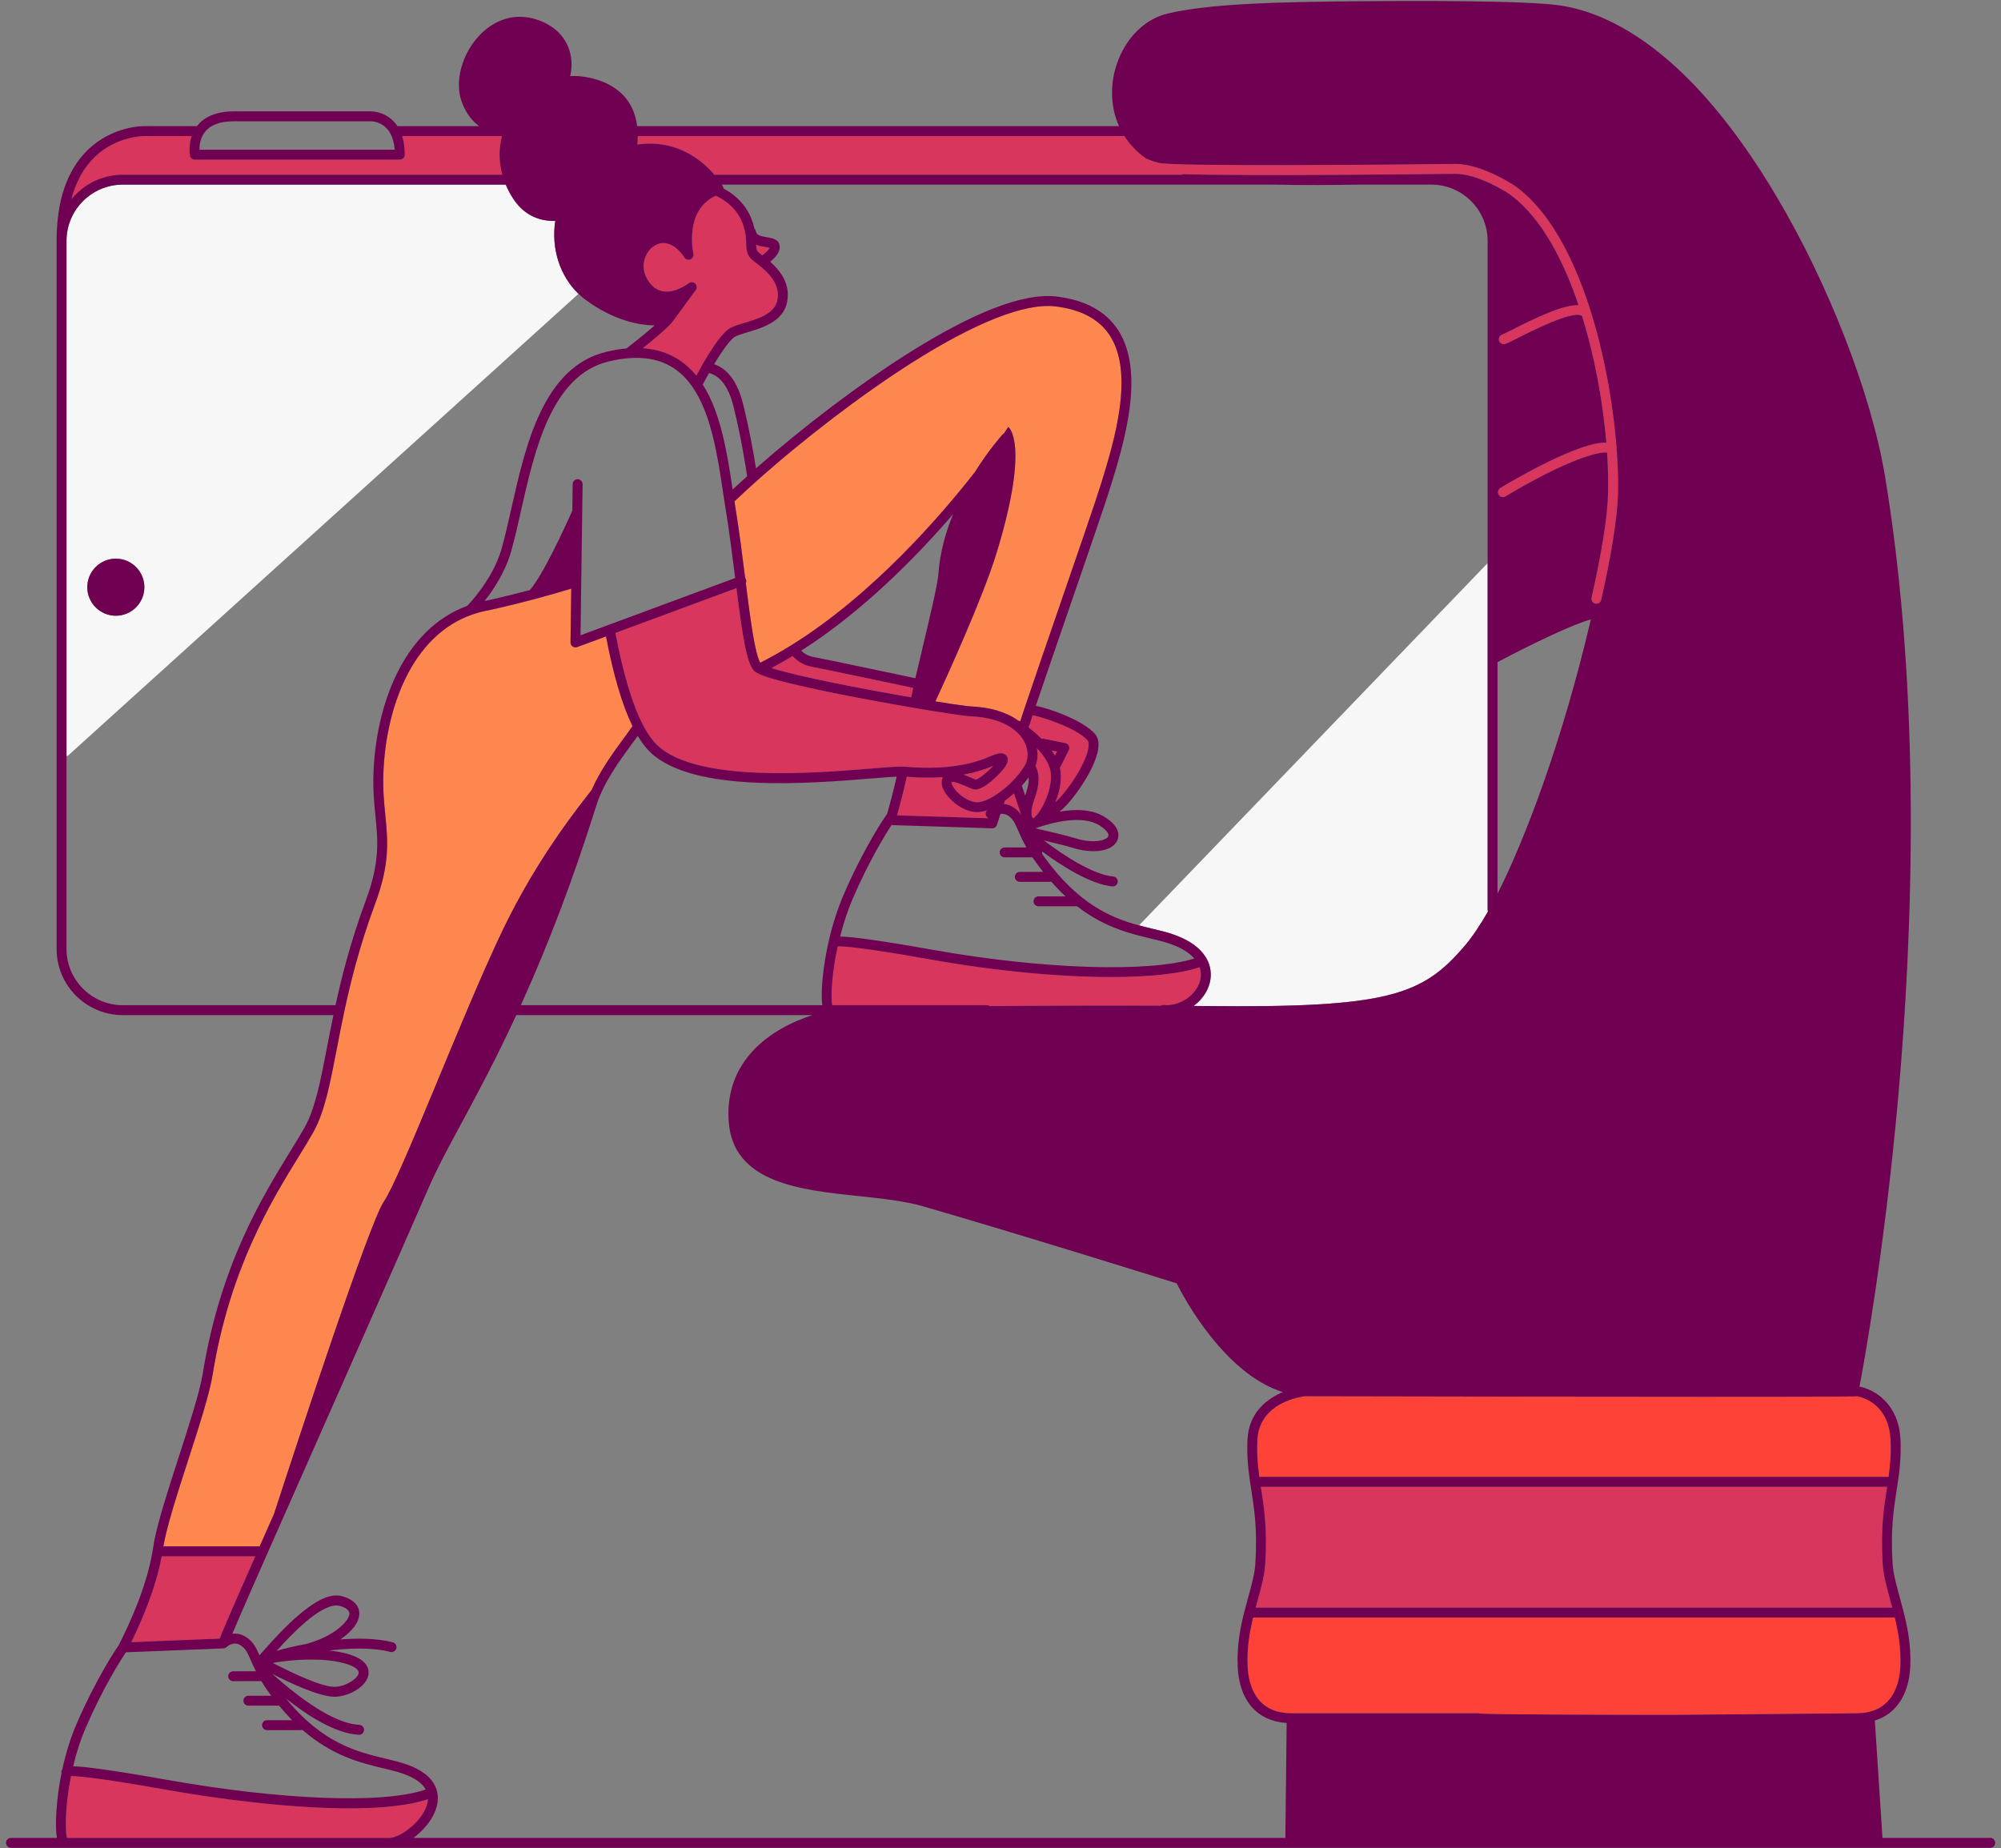 <svg width="328" height="303" viewBox="0 0 328 303" fill="none" xmlns="http://www.w3.org/2000/svg">
<rect x="0" y="0" width="328" height="303" fill="#808080" stroke="none"/>
<path d="M110.168 52.843C110.159 52.856 110.147 52.866 110.137 52.879C110.129 52.888 110.124 52.898 110.116 52.907C109.074 54.06 106.866 55.885 105.367 57.084C108.958 57.327 111.905 58.827 114.14 61.567C114.353 61.168 114.671 60.585 115.062 59.9C118.069 54.663 119.306 53.987 119.713 53.765C120.311 53.439 121.116 53.197 122.047 52.918C124.254 52.256 127.002 51.431 127.425 49.208C127.917 46.618 126.098 44.794 124.253 43.352C124.104 43.236 123.961 43.127 123.825 43.024C123.705 42.932 123.591 42.846 123.486 42.764C122.357 41.888 122.335 40.92 122.311 39.896C122.3 39.42 122.287 38.881 122.172 38.232C122.073 37.652 121.9 37.062 121.645 36.422C120.391 33.288 117.378 32.129 117.348 32.118C117.33 32.111 117.314 32.1 117.297 32.092C115.198 33.086 113.943 34.882 113.551 37.451C113.219 39.63 113.652 41.57 113.657 41.589C113.744 41.971 113.546 42.361 113.186 42.516C112.826 42.671 112.408 42.547 112.19 42.221C110.703 39.991 108.853 39.275 107.239 40.305C105.688 41.295 104.829 43.696 106.143 45.849C106.812 46.941 107.618 47.562 108.608 47.747C110.594 48.118 112.693 46.582 112.888 46.435C112.902 46.424 112.917 46.413 112.933 46.403C113.237 46.192 113.656 46.209 113.941 46.468C114.259 46.758 114.297 47.24 114.032 47.572L110.168 52.843Z" fill="#D8365C"/>
<path d="M180.498 79.264C182.564 72.551 186.022 61.317 181.918 54.996C180.193 52.338 177.196 50.734 173.011 50.227C168.053 49.627 159.852 52.858 149.292 59.573C141.276 64.671 131.793 71.911 123.925 78.938C122.627 80.099 121.442 81.191 120.39 82.197C120.443 82.538 120.496 82.877 120.549 83.207C121.187 87.134 121.715 91.311 122.145 94.749C122.196 94.813 122.242 94.883 122.272 94.965C122.353 95.176 122.338 95.4 122.251 95.591C122.977 101.348 123.729 107.185 124.629 108.642C124.658 108.626 124.683 108.605 124.713 108.592C126.344 107.767 128.036 106.812 129.742 105.753C143.099 97.451 154.287 84.448 159.782 77.415C162.13 73.66 164.276 71.297 164.337 71.231C164.338 71.23 164.338 71.23 164.339 71.229C164.356 71.21 164.378 71.187 164.397 71.17C164.41 71.158 164.426 71.15 164.439 71.139C164.455 71.126 164.471 71.114 164.487 71.103C164.513 71.085 164.54 71.069 164.567 71.055L165.277 69.987C165.277 69.987 168.905 72.47 163.367 90.614C161.09 98.073 154.909 111.572 153.33 114.977C156.67 115.517 158.631 115.782 159.143 115.801C162.297 115.925 164.967 116.731 166.906 118.124C166.984 118.145 167.062 118.174 167.134 118.219C167.134 118.219 167.166 118.24 167.223 118.276C167.436 117.624 167.679 116.89 167.948 116.084C169.423 111.687 171.671 105.164 173.845 98.856C176.85 90.138 179.688 81.903 180.498 79.264Z" fill="#FE874F"/>
<path d="M167.445 133.656C167.405 133.596 167.367 133.532 167.343 133.46L166.21 130.061C165.72 130.499 165.209 130.905 164.696 131.274C164.69 131.297 164.688 131.32 164.681 131.343L164.536 131.784C165.076 131.827 165.674 132.012 166.291 132.453C166.79 132.809 167.149 133.213 167.445 133.656Z" fill="#D8365C"/>
<path d="M107.773 122.198C114.295 128.32 133.519 126.747 142.758 125.991C145.076 125.801 146.907 125.647 147.935 125.663C148.123 125.668 148.272 125.676 148.399 125.685C151.022 125.925 153.5 125.916 155.782 125.66C158.224 125.389 160.422 124.827 162.313 123.987C163.345 123.528 164.38 123.195 164.953 123.861C165.328 124.297 165.283 124.887 164.818 125.613C164.084 126.759 161.037 129.807 159.594 129.394C159.237 129.291 158.802 129.103 158.342 128.904C157.589 128.579 156.553 128.128 156.046 128.183C155.989 128.189 155.968 128.198 155.968 128.198C155.946 128.303 156.016 128.675 156.381 129.202C157.153 130.312 158.82 131.511 160.17 131.511C160.965 131.511 162.122 131.048 163.343 130.241C164.162 129.696 164.993 129.015 165.744 128.272C166.628 127.404 167.39 126.461 167.952 125.543C167.99 125.483 168.017 125.427 168.046 125.37C168.066 125.305 168.096 125.245 168.133 125.186C168.799 123.689 168.465 121.357 166.172 119.589C164.484 118.288 162.032 117.539 159.08 117.423C158.028 117.383 153.644 116.689 149.893 116.053C140.891 114.52 128.994 112.214 125.09 110.762C124.296 110.468 123.825 110.209 123.564 109.923C122.351 108.585 121.696 104.123 120.719 96.413L100.879 103.756C102.145 110.466 103.679 115.571 105.439 118.926C106.18 120.338 106.965 121.439 107.773 122.198Z" fill="#D8365C"/>
<path d="M159.957 127.807C160.522 127.669 161.94 126.494 162.831 125.533C161.355 126.173 159.72 126.658 157.948 126.983C158.3 127.118 158.65 127.269 158.985 127.414C159.355 127.573 159.705 127.725 159.957 127.807Z" fill="#D8365C"/>
<path d="M311.507 273.114C311.638 270.113 311.145 267.425 310.584 265.13C310.514 265.15 310.441 265.163 310.365 265.163H205.41C204.859 267.439 204.366 270.114 204.5 273.114C204.627 276.006 205.735 280.857 211.725 280.857H242.265C242.351 280.857 242.435 280.871 242.513 280.896C244.073 281.069 262.173 281.117 274.14 281.121L304.275 280.857C305.004 280.857 305.675 280.788 306.276 280.65C310.579 279.692 311.4 275.518 311.507 273.114Z" fill="#FF4238"/>
<path d="M308.614 256.437C308.251 250.712 308.802 247.155 309.288 244.016C309.304 243.919 309.318 243.824 309.333 243.727H206.673C206.689 243.824 206.703 243.921 206.718 244.019C207.204 247.157 207.756 250.713 207.393 256.436C207.277 258.243 206.739 260.198 206.171 262.268C206.057 262.683 205.941 263.109 205.825 263.54H310.175C310.061 263.114 309.947 262.693 309.835 262.282C309.266 260.206 308.729 258.246 308.614 256.437Z" fill="#D8365C"/>
<path d="M212.718 229.102C210.342 229.684 206.318 231.364 206.107 236.08C206.007 238.292 206.152 240.082 206.432 242.103H309.574C309.855 240.081 310 238.29 309.9 236.081C309.621 229.942 304.973 228.979 304.406 228.885C304.249 228.902 304.085 228.908 303.927 228.913C303.174 228.926 301.722 228.938 299.709 228.95H299.708C281.443 229.033 215.995 228.89 213.861 228.885C213.737 228.901 213.31 228.96 212.718 229.102Z" fill="#FF4238"/>
<path d="M240.1 155.036C241.315 153.608 242.594 151.717 243.907 149.417C243.87 149.324 243.848 149.223 243.848 149.116V92.314L186.707 151.697C187.463 151.9 188.198 152.078 188.907 152.248C190.216 152.562 191.452 152.858 192.576 153.269C195.015 154.154 196.732 155.4 197.68 156.973C198.73 158.713 198.732 160.775 197.685 162.629C197.179 163.525 196.481 164.293 195.662 164.9C196.318 164.906 196.971 164.913 197.615 164.92C227.434 165.238 233.15 163.221 240.1 155.036Z" fill="#F7F7F7"/>
<path d="M117.139 28.685C117.219 28.659 117.302 28.642 117.39 28.642H193.939C193.819 28.611 193.698 28.58 193.581 28.549C204.702 28.891 234.668 28.544 238.615 28.496C242.125 28.496 246.734 31.317 247.496 31.873C252.892 35.809 256.476 43.259 258.755 50.03C256.286 49.94 252.151 51.894 248.047 53.968C247.234 54.38 246.465 54.768 246.238 54.844C245.812 54.985 245.582 55.444 245.723 55.87C245.837 56.211 246.154 56.426 246.494 56.426C246.579 56.426 246.665 56.413 246.75 56.385C247.075 56.276 247.67 55.978 248.78 55.417C250.995 54.298 257.7 50.909 259.2 51.737C259.229 51.758 259.258 51.778 259.284 51.792C259.3 51.804 259.317 51.812 259.333 51.822C259.623 52.756 259.889 53.671 260.13 54.552C261.879 60.948 262.857 67.254 263.305 72.562C258.889 72.366 248.178 78.639 245.934 79.987C245.55 80.217 245.425 80.716 245.656 81.1C245.808 81.354 246.077 81.495 246.353 81.495C246.495 81.495 246.639 81.457 246.769 81.379C256.326 75.643 261.886 73.965 263.429 74.194C263.605 76.825 263.647 79.165 263.587 81.087C263.47 84.824 262.536 90.665 260.885 97.979C260.787 98.416 261.061 98.85 261.498 98.949C261.558 98.963 261.618 98.969 261.678 98.969C262.049 98.969 262.384 98.713 262.469 98.336C264.142 90.924 265.09 84.976 265.209 81.138C265.618 68.062 261.123 39.804 248.452 30.561C248.401 30.524 243.037 26.872 238.605 26.872C225.927 27.026 192.482 27.295 190.007 26.704C189.149 26.498 188.437 26.242 187.84 25.968C186.386 24.944 185.189 23.701 184.281 22.27C184.212 22.289 184.142 22.302 184.067 22.302H104.54C104.539 22.805 104.511 23.273 104.468 23.692C110.922 22.79 115.083 26.263 117.139 28.685Z" fill="#D8365C"/>
<path d="M161.794 164.782C161.968 164.782 162.128 164.838 162.26 164.931C172.844 164.848 182.261 164.825 190.282 164.863C190.426 164.774 190.597 164.727 190.78 164.74C192.955 164.942 195.206 163.717 196.271 161.831C196.646 161.166 197.124 159.938 196.639 158.556C193.434 159.634 188.341 160.164 182.127 160.164C173.701 160.164 163.222 159.193 152.614 157.301C141.428 155.306 138.224 155.107 137.319 155.135C136.282 159.863 136.179 163.607 136.418 164.782H161.794Z" fill="#D8365C"/>
<path d="M178.264 121.378C176.501 119.321 170.596 117.457 169.269 117.254C169.022 117.999 168.801 118.67 168.609 119.261C169.226 119.732 169.991 120.366 170.745 121.118C170.857 121.091 170.976 121.085 171.097 121.109L174.628 121.815C174.875 121.864 175.086 122.027 175.198 122.254C175.309 122.481 175.308 122.747 175.195 122.974L173.738 125.89C174.192 127.914 173.574 130.087 172.994 131.517C174.399 130.278 177.332 126.409 178.229 123.348C178.508 122.396 178.521 121.677 178.264 121.378Z" fill="#D8365C"/>
<path d="M172.382 123.021C172.586 123.308 172.766 123.594 172.929 123.878L173.268 123.199L172.382 123.021Z" fill="#D8365C"/>
<path d="M169.254 131.989C169.138 132.455 169.079 132.867 169.079 133.212C169.066 133.92 169.253 134.096 169.381 134.145C169.639 133.997 170.261 133.376 170.943 132.089C171.854 130.378 172.636 127.884 172.101 126.012C171.799 124.958 171.08 123.826 169.969 122.648C170.157 123.639 170.09 124.639 169.734 125.567C170.752 127.505 170.025 129.649 169.533 131.1C169.416 131.446 169.314 131.746 169.254 131.989Z" fill="#D8365C"/>
<path d="M154.569 127.398C152.69 127.528 150.701 127.502 148.642 127.33C147.999 130.163 147.412 132.344 147.037 133.659L162.059 134.138L162.063 134.125C161.969 134.086 161.881 134.028 161.805 133.952C161.499 133.647 161.491 133.161 161.773 132.843C161.242 133.02 160.697 133.134 160.171 133.134C158.178 133.134 156.085 131.621 155.048 130.127C154.403 129.198 154.202 128.332 154.467 127.623C154.497 127.544 154.531 127.469 154.569 127.398Z" fill="#D8365C"/>
<path d="M129.939 107.532C128.764 108.244 127.599 108.909 126.457 109.514C130.772 110.889 141.108 112.894 149.362 114.315C149.434 113.926 149.539 113.42 149.684 112.762C147.714 112.345 134.79 109.612 133.02 109.29C131.391 108.994 130.391 108.062 129.939 107.532Z" fill="#D8365C"/>
<path d="M124.483 41.482C124.585 41.562 124.693 41.644 124.808 41.731C124.856 41.768 124.91 41.81 124.96 41.849C125.544 41.439 126.026 40.924 126.156 40.637C125.964 40.581 125.658 40.529 125.436 40.491C125.006 40.418 124.46 40.323 123.942 40.117C123.966 40.874 124.032 41.132 124.483 41.482Z" fill="#D8365C"/>
<path d="M42.558 253.506C43.299 251.829 44.09 250.039 44.933 248.132C48.885 235.979 60.538 200.469 62.909 196.993C65.773 192.791 75.705 166.435 82.389 152.493C88.16 140.457 95.064 131.985 96.969 129.523C98.351 126.342 100.45 123.475 102.196 121.092C102.733 120.359 103.239 119.668 103.665 119.047C103.668 119.043 103.672 119.039 103.676 119.034C102.002 115.598 100.545 110.655 99.336 104.327L94.612 106.075C94.521 106.109 94.426 106.126 94.331 106.126C94.165 106.126 94.001 106.075 93.862 105.977C93.644 105.823 93.515 105.57 93.519 105.303L93.639 96.495C86.564 98.66 80.271 100.006 80.205 100.02C79.259 100.186 78.361 100.416 77.507 100.708C67.266 104.207 63.217 116.476 62.841 126.792C62.745 129.437 62.955 131.553 63.157 133.6C63.581 137.877 63.947 141.571 61.467 148.227C58.792 155.409 57.317 161.692 56.439 165.792C55.97 167.986 55.579 170.013 55.201 171.973C54.088 177.739 53.209 182.292 51.349 185.609C50.69 186.786 49.899 188.071 48.983 189.558C44.478 196.876 37.669 207.936 34.844 225.407C34.337 228.546 32.635 233.81 30.834 239.383C29.093 244.769 27.298 250.326 26.779 253.499H42.496C42.517 253.499 42.537 253.504 42.558 253.506Z" fill="#FE874F"/>
<path d="M18.985 91.58C21.566 91.58 23.665 93.679 23.665 96.259C23.665 98.839 21.566 100.939 18.985 100.939C16.406 100.939 14.306 98.839 14.306 96.259C14.306 93.679 16.406 91.58 18.985 91.58ZM94.824 48.164C91.747 45.221 90.335 40.724 91.013 36.211C90.927 36.213 90.839 36.219 90.754 36.219C87.966 36.22 85.691 34.971 84.117 32.559C83.632 31.812 83.228 31.043 82.902 30.265H20.122C15.037 30.265 10.901 34.401 10.901 39.486V123.905H11.108L94.824 48.164Z" fill="#F7F7F7"/>
<path d="M20.122 28.642H82.338C81.769 26.557 81.747 24.4 82.276 22.302H65.918C66.204 23.196 66.351 24.217 66.351 25.358C66.351 25.807 65.988 26.17 65.54 26.17H31.932C31.538 26.17 31.201 25.887 31.133 25.499C31.119 25.422 30.868 23.927 31.418 22.302H23.714C23.648 22.309 19.087 22.25 15.473 25.792C13.698 27.532 12.439 29.835 11.696 32.669C13.686 30.214 16.723 28.642 20.122 28.642Z" fill="#D8365C"/>
<path d="M68.726 298.134C69.268 297.458 70.076 296.241 70.141 294.941C66.987 296 62.461 296.439 57.247 296.439C47.995 296.44 36.585 295.062 26.843 293.324C16.03 291.4 12.673 291.149 11.643 291.157C10.626 296.254 10.692 300.228 10.971 301.284H63.819C64.964 301.284 67.166 300.079 68.726 298.134Z" fill="#D8365C"/>
<path d="M41.844 255.123H26.504C25.508 260.419 23.321 265.49 21.519 269.2L36.01 268.616C36.452 267.445 37.792 264.308 41.844 255.123Z" fill="#D8365C"/>
<path d="M304.275 280.857L274.14 281.121C262.174 281.117 244.073 281.069 242.513 280.896C242.435 280.871 242.352 280.857 242.265 280.857H211.725C205.735 280.857 204.628 276.006 204.501 273.114C204.366 270.114 204.859 267.438 205.411 265.163H310.366C310.442 265.163 310.514 265.15 310.584 265.13C311.145 267.425 311.638 270.113 311.507 273.114C311.401 275.518 310.58 279.692 306.277 280.65C305.675 280.788 305.004 280.857 304.275 280.857ZM45.336 270.633C47.741 267.949 52.302 263.181 55.155 263.181C55.386 263.181 55.606 263.212 55.812 263.279C56.467 263.488 57.253 263.865 57.275 264.474C57.313 265.579 55.295 267.586 52.229 268.812C51.708 269.02 51.069 269.24 50.331 269.468C48.222 269.851 46.515 270.277 45.336 270.633ZM56.38 272.645C57.928 273.055 58.853 273.666 58.794 274.24C58.701 275.134 56.788 276.425 54.958 276.52C52.922 276.627 47.961 274.298 44.74 272.617L45.248 272.5C48.365 272.043 52.813 271.701 56.38 272.645ZM210.695 301.284H67.77C68.573 300.689 69.342 299.961 69.993 299.149C71.44 297.345 72.033 295.432 71.661 293.761C71.227 291.813 69.591 290.311 66.8 289.295C65.678 288.887 64.447 288.592 63.142 288.278C58.542 287.175 52.896 285.816 46.871 278.427C50.193 281.067 54.831 284.158 58.811 284.379C58.827 284.38 58.842 284.38 58.857 284.38C59.285 284.38 59.643 284.045 59.667 283.613C59.692 283.165 59.349 282.783 58.901 282.758C55.445 282.566 50.644 279.749 44.633 274.394C47.665 275.953 52.368 278.146 54.841 278.146C54.91 278.146 54.977 278.144 55.043 278.141C57.405 278.018 60.202 276.396 60.408 274.408C60.518 273.354 59.98 271.919 56.795 271.075C55.879 270.833 54.913 270.67 53.93 270.567C57.055 270.192 60.945 270.009 63.973 270.794C64.409 270.908 64.85 270.647 64.962 270.213C65.075 269.779 64.814 269.336 64.38 269.223C61.773 268.546 58.62 268.532 55.785 268.753C57.581 267.531 58.952 265.975 58.897 264.416C58.866 263.56 58.393 262.4 56.307 261.732C54.368 261.112 51.127 261.562 43.179 270.622C42.929 270.907 42.718 271.147 42.557 271.324C42.545 271.327 42.532 271.33 42.52 271.332C42.005 270.16 41.553 269.22 40.518 268.48C39.661 267.868 38.816 267.732 38.078 267.832C39.403 264.674 42.313 258.082 43.738 254.854C45.409 251.067 47.367 246.643 49.562 241.685C55.32 228.674 62.486 212.482 70.464 194.259C71.715 191.401 73.468 188.152 75.498 184.389C78.046 179.667 81.204 173.813 84.629 166.405H133.179C126.284 168.634 118.749 173.845 119.447 183.836C120.15 193.896 131.106 195.055 140.771 196.078C144.623 196.485 148.261 196.871 151.256 197.736C167.297 202.375 189.876 209.436 192.876 210.375C194 212.618 200.675 225.199 210.281 228.204C207.8 229.249 204.689 231.46 204.486 236.007C204.356 238.896 204.648 241.173 204.932 243.079C204.991 243.474 205.053 243.869 205.114 244.268C205.611 247.473 206.125 250.787 205.773 256.333C205.668 257.973 205.175 259.764 204.606 261.838C204.404 262.575 204.194 263.337 203.994 264.124C203.355 266.644 202.722 269.692 202.879 273.186C203.124 278.784 206.037 282.114 210.905 282.448L210.695 301.284ZM10.971 301.284C10.692 300.228 10.626 296.254 11.643 291.157C12.674 291.149 16.03 291.4 26.843 293.324C36.585 295.061 47.996 296.44 57.247 296.439C62.461 296.439 66.987 295.999 70.141 294.941C70.076 296.241 69.269 297.458 68.727 298.133C67.166 300.079 64.965 301.284 63.82 301.284H10.971ZM14.049 283.23C16.922 276.6 19.822 272.073 20.629 270.861L36.636 270.215C36.841 270.207 37.024 270.123 37.162 269.992C37.166 269.988 37.17 269.986 37.173 269.982C37.289 269.871 38.337 268.916 39.573 269.801C40.31 270.327 40.618 271.033 41.129 272.202C41.352 272.71 41.609 273.299 41.947 273.97H38.227C37.779 273.97 37.415 274.334 37.415 274.782C37.415 275.23 37.779 275.594 38.227 275.594H42.846C43.226 276.227 43.663 276.886 44.154 277.561C44.259 277.706 44.364 277.843 44.469 277.984H40.711C40.263 277.984 39.899 278.347 39.899 278.796C39.899 279.244 40.263 279.607 40.711 279.607H45.742C46.462 280.479 47.179 281.273 47.891 281.994H43.767C43.319 281.994 42.955 282.357 42.955 282.805C42.955 283.253 43.319 283.617 43.767 283.617H49.307C49.399 283.617 49.486 283.598 49.568 283.57C54.506 287.872 59.129 288.985 62.764 289.857C64.022 290.159 65.21 290.444 66.245 290.821C68.05 291.477 69.226 292.329 69.778 293.353C62.877 295.754 46.139 295.115 27.127 291.726C17.551 290.022 13.662 289.59 11.992 289.542C12.531 287.26 13.221 285.14 14.049 283.23ZM26.504 255.123H41.845C37.793 264.308 36.453 267.445 36.01 268.616L21.52 269.2C23.322 265.489 25.508 260.419 26.504 255.123ZM30.834 239.383C32.635 233.809 34.337 228.546 34.844 225.406C37.669 207.935 44.478 196.876 48.984 189.558C49.9 188.07 50.69 186.786 51.35 185.609C53.21 182.292 54.088 177.738 55.201 171.973C55.579 170.013 55.971 167.986 56.44 165.792C57.317 161.691 58.793 155.409 61.467 148.227C63.947 141.571 63.581 137.877 63.158 133.599C62.955 131.553 62.745 129.437 62.841 126.792C63.217 116.476 67.267 104.207 77.507 100.708C78.362 100.416 79.26 100.186 80.206 100.02C80.271 100.006 86.564 98.66 93.639 96.495L93.519 105.303C93.516 105.57 93.644 105.822 93.863 105.977C94.002 106.075 94.166 106.125 94.331 106.125C94.426 106.125 94.521 106.109 94.613 106.075L99.337 104.327C100.545 110.655 102.003 115.598 103.676 119.034C103.673 119.039 103.669 119.042 103.665 119.047C103.24 119.668 102.733 120.359 102.197 121.091C100.45 123.475 98.352 126.342 96.969 129.523C95.065 131.985 88.16 140.457 82.39 152.493C75.705 166.435 65.774 192.79 62.909 196.992C60.539 200.469 48.885 235.978 44.934 248.132C44.09 250.038 43.299 251.829 42.559 253.505C42.538 253.504 42.518 253.499 42.497 253.499H26.78C27.299 250.325 29.093 244.768 30.834 239.383ZM20.122 164.782C15.038 164.782 10.902 160.646 10.902 155.561V39.486C10.902 34.401 15.038 30.265 20.122 30.265H82.902C83.228 31.043 83.632 31.812 84.118 32.559C85.691 34.971 87.967 36.22 90.754 36.219C90.84 36.219 90.928 36.213 91.014 36.211C90.335 40.724 91.747 45.221 94.825 48.164C94.837 48.176 94.847 48.188 94.859 48.199C95.234 48.555 95.597 48.861 95.967 49.131C100.656 52.602 104.829 53.307 107.315 53.346C105.41 55.027 102.892 56.965 102.858 56.991C102.808 57.029 102.765 57.074 102.727 57.12C101.674 57.213 100.573 57.39 99.44 57.661C89.043 60.122 86.148 73.004 83.822 83.354C83.269 85.814 82.747 88.138 82.168 90.127C80.72 95.103 76.676 99.23 76.636 99.271C76.622 99.285 76.613 99.301 76.6 99.315C65.866 103.247 61.61 116.005 61.218 126.733C61.119 129.488 61.334 131.659 61.542 133.76C61.946 137.836 62.295 141.357 59.946 147.66C57.376 154.563 55.9 160.633 54.997 164.782H20.122ZM15.474 25.792C19.087 22.25 23.649 22.309 23.714 22.302H31.419C30.869 23.927 31.119 25.422 31.133 25.499C31.201 25.887 31.539 26.17 31.932 26.17H65.54C65.988 26.17 66.352 25.807 66.352 25.358C66.352 24.217 66.204 23.196 65.918 22.302H82.277C81.748 24.4 81.77 26.557 82.338 28.642H20.122C16.723 28.642 13.687 30.214 11.697 32.669C12.439 29.835 13.699 27.532 15.474 25.792ZM33.326 22.018C34.179 20.599 35.868 19.879 38.345 19.879L60.702 19.879C60.792 19.872 62.886 19.84 64.002 21.908C64.002 21.909 64.003 21.909 64.003 21.91C64.388 22.62 64.621 23.504 64.7 24.547H32.688C32.687 23.906 32.79 22.91 33.326 22.018ZM104.54 22.302H184.067C184.142 22.302 184.212 22.289 184.281 22.27C185.189 23.701 186.387 24.944 187.84 25.968C188.438 26.241 189.149 26.498 190.007 26.704C192.482 27.295 225.928 27.026 238.605 26.872C243.037 26.872 248.402 30.524 248.452 30.561C261.123 39.804 265.619 68.062 265.21 81.138C265.09 84.976 264.142 90.924 262.469 98.336C262.384 98.713 262.049 98.969 261.678 98.969C261.619 98.969 261.559 98.963 261.499 98.949C261.061 98.85 260.787 98.416 260.885 97.979C262.536 90.665 263.471 84.824 263.587 81.087C263.647 79.165 263.605 76.825 263.429 74.194C261.886 73.965 256.326 75.643 246.77 81.379C246.639 81.457 246.495 81.495 246.353 81.495C246.077 81.495 245.808 81.354 245.656 81.1C245.425 80.716 245.55 80.217 245.934 79.987C248.178 78.639 258.889 72.366 263.305 72.562C262.857 67.253 261.88 60.948 260.13 54.552C259.889 53.671 259.624 52.756 259.333 51.822C259.318 51.811 259.3 51.804 259.285 51.792C259.258 51.778 259.229 51.758 259.201 51.737C257.7 50.909 250.995 54.298 248.78 55.417C247.67 55.978 247.076 56.276 246.75 56.384C246.665 56.413 246.579 56.426 246.494 56.426C246.154 56.426 245.837 56.211 245.723 55.87C245.583 55.444 245.813 54.985 246.238 54.844C246.465 54.768 247.234 54.38 248.048 53.968C252.152 51.894 256.286 49.94 258.755 50.03C256.476 43.259 252.893 35.809 247.496 31.873C246.734 31.317 242.126 28.496 238.615 28.496C234.668 28.544 204.702 28.891 193.581 28.549C193.698 28.58 193.819 28.611 193.939 28.642H117.391C117.303 28.642 117.219 28.659 117.139 28.685C115.083 26.263 110.923 22.79 104.468 23.692C104.511 23.273 104.539 22.805 104.54 22.302ZM245.471 146.502V108.54C246.378 108.057 256.315 102.795 260.769 101.536C256.006 121.908 249.84 137.88 245.471 146.502ZM197.685 162.629C198.732 160.774 198.73 158.713 197.68 156.973C196.733 155.4 195.015 154.154 192.576 153.269C191.452 152.858 190.216 152.562 188.908 152.248C188.198 152.078 187.464 151.9 186.708 151.696C186.646 151.68 186.587 151.666 186.525 151.649C182.061 150.428 176.754 148.157 171.243 140.581C171.095 140.376 170.95 140.169 170.808 139.962C170.829 139.889 170.845 139.813 170.845 139.733C170.845 139.681 170.839 139.631 170.829 139.581C174.025 141.946 178.766 144.962 182.333 145.306C182.36 145.308 182.386 145.31 182.412 145.31C182.825 145.31 183.178 144.995 183.219 144.576C183.262 144.13 182.935 143.733 182.489 143.69C179.025 143.355 174.121 140.066 171.124 137.778C172.943 138.209 174.953 138.7 175.632 138.919C179.152 140.054 182.31 139.579 183.144 137.786C183.422 137.187 183.777 135.614 181.076 133.928C179.021 132.643 176.289 132.599 173.658 133.054C174.166 132.685 174.801 132.068 175.614 131.079C177.401 128.91 181.58 122.747 179.497 120.321C177.668 118.187 172.194 116.152 169.784 115.717C171.252 111.363 173.348 105.281 175.38 99.385C178.389 90.653 181.232 82.405 182.05 79.74C184.2 72.757 187.797 61.069 183.28 54.111C181.281 51.032 177.892 49.182 173.207 48.615C167.794 47.956 159.458 51.185 148.422 58.203C140.695 63.117 131.624 70 123.914 76.783C123.596 74.727 122.893 70.588 121.774 66.107C120.654 61.634 118.491 60.175 117.058 59.706C119.157 56.197 120.148 55.377 120.49 55.19C120.941 54.946 121.705 54.716 122.514 54.473C125.003 53.725 128.412 52.702 129.02 49.511C129.575 46.593 128.014 44.483 126.254 42.909C126.966 42.342 127.972 41.329 127.79 40.223C127.62 39.216 126.56 39.036 125.709 38.891C124.516 38.688 124.002 38.509 123.906 37.932C123.877 37.758 123.794 37.608 123.679 37.493C123.557 36.952 123.385 36.401 123.153 35.82C122.017 32.98 119.76 31.508 118.613 30.916C118.601 30.81 118.572 30.707 118.52 30.612C118.514 30.601 118.441 30.472 118.31 30.265H209.03C213.682 30.386 218.782 30.319 222.881 30.265H234.627C239.712 30.265 243.848 34.401 243.848 39.486V149.116C243.848 149.222 243.87 149.323 243.907 149.416C242.594 151.717 241.315 153.608 240.1 155.036C233.15 163.221 227.434 165.238 197.615 164.92C196.971 164.912 196.319 164.906 195.663 164.9C196.481 164.293 197.18 163.524 197.685 162.629ZM137.32 155.135C138.225 155.107 141.429 155.306 152.614 157.302C163.222 159.193 173.702 160.164 182.127 160.164C188.342 160.164 193.434 159.634 196.64 158.556C197.124 159.938 196.646 161.166 196.272 161.831C195.206 163.717 192.956 164.942 190.78 164.741C190.598 164.727 190.426 164.774 190.282 164.863C182.262 164.825 172.845 164.848 162.261 164.931C162.129 164.838 161.969 164.782 161.794 164.782H136.418C136.18 163.607 136.282 159.863 137.32 155.135ZM157.948 126.983C159.72 126.659 161.356 126.173 162.831 125.533C161.941 126.493 160.522 127.669 159.958 127.807C159.705 127.725 159.355 127.573 158.986 127.414C158.651 127.269 158.3 127.118 157.948 126.983ZM120.72 96.413C121.697 104.123 122.351 108.584 123.564 109.922C123.825 110.208 124.296 110.467 125.091 110.762C128.994 112.214 140.891 114.52 149.893 116.053C153.645 116.689 158.029 117.382 159.08 117.423C162.033 117.538 164.485 118.288 166.173 119.589C168.466 121.357 168.799 123.688 168.133 125.186C168.097 125.245 168.066 125.305 168.046 125.37C168.018 125.427 167.99 125.483 167.953 125.543C167.391 126.461 166.628 127.404 165.744 128.271C164.994 129.014 164.163 129.696 163.344 130.241C162.122 131.048 160.966 131.511 160.171 131.511C158.821 131.511 157.153 130.312 156.382 129.201C156.016 128.675 155.947 128.302 155.968 128.198C155.968 128.198 155.989 128.189 156.046 128.183C156.554 128.128 157.589 128.579 158.342 128.904C158.803 129.103 159.238 129.291 159.595 129.394C161.038 129.807 164.085 126.759 164.818 125.613C165.283 124.887 165.329 124.297 164.954 123.861C164.38 123.195 163.346 123.528 162.313 123.987C160.422 124.827 158.225 125.389 155.783 125.66C153.5 125.916 151.022 125.924 148.4 125.685C148.272 125.676 148.124 125.667 147.935 125.663C146.907 125.647 145.076 125.801 142.759 125.991C133.52 126.747 114.296 128.32 107.773 122.198C106.966 121.438 106.181 120.338 105.439 118.926C103.679 115.57 102.145 110.466 100.88 103.756L120.72 96.413ZM120.094 80.243C119.202 74.341 118.182 67.716 115.181 63.018C115.222 62.97 115.261 62.92 115.292 62.861C115.296 62.853 115.663 62.145 116.214 61.161C117.121 61.348 119.135 62.248 120.199 66.5C121.556 71.936 122.293 76.861 122.464 78.07C121.625 78.825 120.831 79.552 120.094 80.243ZM149.684 112.762C149.539 113.42 149.434 113.926 149.363 114.315C141.108 112.894 130.772 110.889 126.457 109.514C127.6 108.909 128.765 108.244 129.939 107.532C130.391 108.062 131.391 108.994 133.02 109.29C134.79 109.612 147.714 112.345 149.684 112.762ZM133.311 107.693C132.329 107.514 131.685 107.014 131.338 106.662C141.409 100.238 150.194 91.291 156.227 84.297C155.016 87.251 154.06 90.582 153.826 94.058C153.707 95.791 152.274 101.793 151.122 106.616C150.728 108.264 150.354 109.833 150.043 111.178C148.077 110.762 135.132 108.024 133.311 107.693ZM167.948 116.083C167.68 116.889 167.437 117.623 167.223 118.276C167.167 118.24 167.135 118.219 167.135 118.219C167.062 118.174 166.985 118.145 166.906 118.124C164.967 116.731 162.297 115.924 159.143 115.801C158.631 115.781 156.671 115.517 153.331 114.977C154.909 111.572 161.09 98.073 163.367 90.614C168.906 72.47 165.277 69.987 165.277 69.987L164.568 71.054C164.54 71.069 164.514 71.085 164.488 71.103C164.471 71.114 164.456 71.126 164.44 71.138C164.426 71.15 164.411 71.158 164.397 71.17C164.378 71.187 164.356 71.21 164.339 71.229C164.339 71.229 164.338 71.23 164.338 71.23C164.277 71.297 162.13 73.66 159.783 77.415C154.288 84.448 143.1 97.45 129.743 105.752C128.037 106.811 126.345 107.767 124.713 108.592C124.683 108.605 124.658 108.626 124.63 108.642C123.729 107.185 122.977 101.348 122.251 95.59C122.339 95.4 122.353 95.176 122.273 94.964C122.242 94.883 122.197 94.813 122.146 94.749C121.716 91.311 121.188 87.134 120.55 83.207C120.497 82.877 120.443 82.538 120.391 82.196C121.443 81.191 122.628 80.098 123.926 78.938C131.794 71.91 141.277 64.671 149.293 59.573C159.853 52.857 168.054 49.627 173.012 50.227C177.197 50.734 180.193 52.338 181.919 54.996C186.022 61.317 182.565 72.551 180.499 79.263C179.688 81.902 176.85 90.138 173.846 98.856C171.672 105.164 169.424 111.686 167.948 116.083ZM172.994 131.517C173.574 130.087 174.192 127.914 173.738 125.89L175.195 122.973C175.308 122.747 175.309 122.481 175.198 122.254C175.087 122.027 174.876 121.864 174.628 121.815L171.098 121.109C170.976 121.085 170.858 121.091 170.746 121.118C169.991 120.366 169.226 119.732 168.609 119.261C168.802 118.67 169.023 117.999 169.27 117.254C170.596 117.457 176.502 119.321 178.265 121.378C178.522 121.677 178.509 122.396 178.23 123.348C177.333 126.409 174.4 130.277 172.994 131.517ZM172.383 123.021L173.268 123.198L172.929 123.878C172.766 123.594 172.587 123.308 172.383 123.021ZM169.736 135.784C169.793 135.764 169.851 135.743 169.91 135.723C172.544 134.807 177.385 133.534 180.216 135.304C181.443 136.07 181.831 136.758 181.672 137.101C181.373 137.744 179.266 138.386 176.13 137.374C175.154 137.059 171.784 136.261 169.736 135.784ZM169.734 125.567C170.09 124.639 170.158 123.638 169.969 122.647C171.08 123.826 171.8 124.958 172.102 126.012C172.637 127.884 171.854 130.378 170.944 132.089C170.261 133.376 169.639 133.997 169.381 134.145C169.253 134.096 169.067 133.92 169.079 133.211C169.079 132.867 169.138 132.455 169.254 131.989C169.315 131.746 169.416 131.446 169.533 131.1C170.025 129.649 170.752 127.504 169.734 125.567ZM167.498 128.79C167.903 128.351 168.274 127.9 168.613 127.446C168.697 128.445 168.359 129.506 168.046 130.432L167.498 128.79ZM164.537 131.784L164.681 131.343C164.688 131.32 164.691 131.297 164.696 131.273C165.21 130.905 165.721 130.499 166.21 130.061L167.344 133.46C167.367 133.532 167.405 133.595 167.446 133.656C167.15 133.213 166.79 132.809 166.292 132.453C165.674 132.012 165.077 131.826 164.537 131.784ZM155.048 130.127C156.085 131.621 158.178 133.134 160.171 133.134C160.698 133.134 161.242 133.02 161.773 132.843C161.492 133.161 161.5 133.647 161.805 133.952C161.882 134.028 161.97 134.085 162.064 134.125L162.059 134.138L147.038 133.659C147.413 132.344 147.999 130.163 148.642 127.33C150.702 127.501 152.691 127.528 154.57 127.398C154.531 127.469 154.497 127.544 154.467 127.623C154.203 128.332 154.404 129.198 155.048 130.127ZM167.168 144.554H172.343C173.121 145.437 173.893 146.23 174.659 146.941H170.224C169.776 146.941 169.412 147.305 169.412 147.753C169.412 148.201 169.776 148.564 170.224 148.564H176.564C179.967 151.212 183.199 152.422 186.097 153.215C186.944 153.447 187.75 153.639 188.529 153.827C189.791 154.129 190.983 154.415 192.02 154.794C193.68 155.396 194.954 156.195 195.776 157.128C188.269 159.464 170.818 158.897 152.899 155.704C143.486 154.024 139.489 153.559 137.708 153.527C138.279 151.275 138.983 149.148 139.824 147.207C142.432 141.184 145.063 136.899 146.131 135.254L162.617 135.78C162.626 135.78 162.634 135.78 162.643 135.78C162.993 135.78 163.305 135.555 163.414 135.221L164 133.427C164.46 133.345 164.905 133.458 165.349 133.775C166.05 134.275 166.349 134.906 166.855 136.061C166.928 136.232 167.004 136.411 167.083 136.578C167.394 137.284 167.753 138.05 168.244 138.922H164.684C164.236 138.922 163.872 139.285 163.872 139.733C163.872 140.181 164.236 140.545 164.684 140.545H169.245C169.465 140.874 169.691 141.205 169.929 141.534C170.282 142.02 170.635 142.485 170.988 142.931H167.168C166.719 142.931 166.356 143.294 166.356 143.743C166.356 144.191 166.719 144.554 167.168 144.554ZM123.942 40.117C124.46 40.323 125.007 40.418 125.436 40.491C125.658 40.529 125.965 40.581 126.156 40.637C126.027 40.924 125.545 41.439 124.961 41.849C124.911 41.81 124.857 41.768 124.809 41.731C124.694 41.644 124.585 41.562 124.483 41.482C124.032 41.132 123.967 40.874 123.942 40.117ZM113.942 46.468C113.656 46.209 113.237 46.192 112.933 46.403C112.918 46.413 112.903 46.424 112.889 46.435C112.694 46.582 110.594 48.118 108.609 47.747C107.618 47.562 106.812 46.941 106.144 45.849C104.829 43.696 105.689 41.295 107.239 40.305C108.853 39.275 110.704 39.991 112.191 42.221C112.408 42.547 112.826 42.67 113.186 42.516C113.546 42.361 113.744 41.971 113.657 41.588C113.653 41.57 113.219 39.63 113.552 37.451C113.943 34.882 115.199 33.086 117.298 32.092C117.315 32.1 117.331 32.111 117.348 32.117C117.378 32.129 120.392 33.288 121.645 36.422C121.901 37.062 122.073 37.652 122.172 38.232C122.288 38.881 122.301 39.42 122.312 39.896C122.335 40.92 122.358 41.888 123.486 42.764C123.592 42.846 123.706 42.932 123.826 43.024C123.961 43.126 124.105 43.236 124.253 43.352C126.098 44.794 127.918 46.618 127.426 49.208C127.002 51.431 124.255 52.256 122.047 52.918C121.116 53.197 120.312 53.439 119.713 53.765C119.307 53.987 118.069 54.663 115.062 59.9C114.672 60.585 114.354 61.168 114.14 61.567C111.905 58.827 108.958 57.327 105.368 57.084C106.867 55.885 109.075 54.06 110.116 52.907C110.124 52.898 110.13 52.888 110.138 52.879C110.148 52.866 110.159 52.856 110.169 52.843L114.032 47.572C114.297 47.241 114.26 46.758 113.942 46.468ZM94.695 78.556C94.262 78.546 93.878 78.909 93.872 79.357L93.813 83.727C92.587 86.467 88.947 94.393 86.837 96.739C82.801 97.805 79.922 98.421 79.897 98.426C79.741 98.454 79.586 98.486 79.431 98.517C80.835 96.737 82.77 93.866 83.726 90.581C84.32 88.543 84.848 86.195 85.406 83.71C87.633 73.801 90.404 61.468 99.816 59.241C101.07 58.941 102.28 58.757 103.412 58.693C107.768 58.441 111.044 59.944 113.417 63.291C116.562 67.728 117.594 74.562 118.505 80.593L118.707 81.922C118.784 82.445 118.866 82.965 118.948 83.467C119.569 87.293 120.087 91.37 120.511 94.759L95.159 104.142L95.272 95.791V95.79L95.496 79.379C95.502 78.931 95.144 78.563 94.695 78.556ZM134.792 164.782H85.371C89.946 154.703 94.003 143.978 97.755 132.034C98.928 128.298 101.466 124.834 103.506 122.051C103.868 121.557 104.214 121.084 104.536 120.632C105.209 121.76 105.921 122.684 106.661 123.381C113.71 129.997 132.693 128.443 142.891 127.609C144.567 127.471 145.976 127.357 146.983 127.309C146.336 130.126 145.757 132.243 145.409 133.45C145.369 133.488 145.331 133.529 145.298 133.577C145.156 133.779 141.769 138.63 138.335 146.562C137.313 148.92 136.473 151.524 135.841 154.3C134.889 158.443 134.496 162.645 134.792 164.782ZM299.708 228.95H299.709C301.722 228.938 303.174 228.926 303.927 228.913C304.086 228.908 304.25 228.902 304.406 228.885C304.974 228.979 309.621 229.942 309.9 236.081C310 238.29 309.855 240.08 309.574 242.103H206.433C206.152 240.082 206.007 238.292 206.108 236.08C206.318 231.364 210.342 229.683 212.719 229.102C213.31 228.96 213.738 228.901 213.862 228.885C215.995 228.89 281.443 229.033 299.708 228.95ZM310.175 263.54H205.826C205.941 263.109 206.057 262.683 206.171 262.268C206.74 260.198 207.277 258.243 207.393 256.436C207.756 250.713 207.205 247.157 206.719 244.019C206.703 243.921 206.689 243.825 206.674 243.727H309.333C309.318 243.824 309.304 243.919 309.289 244.017C308.802 247.155 308.252 250.712 308.614 256.437C308.73 258.246 309.267 260.206 309.835 262.282C309.948 262.693 310.062 263.114 310.175 263.54ZM326.234 301.284H308.563C308.565 301.25 308.569 301.217 308.566 301.182L307.317 282.051C310.819 280.962 312.925 277.774 313.129 273.186C313.285 269.622 312.625 266.511 311.96 263.939C311.776 263.223 311.586 262.528 311.401 261.853C310.831 259.773 310.339 257.977 310.234 256.334C309.883 250.786 310.397 247.471 310.893 244.265C310.955 243.864 311.016 243.467 311.076 243.071C311.36 241.166 311.652 238.891 311.522 236.007C311.249 230.016 307.13 227.731 304.802 227.305C305.479 223.754 308.939 204.924 311.197 179.32C313.505 153.152 314.995 114.345 308.987 78.079C306.759 64.638 299.769 46.613 291.178 32.157C277.248 8.716 264.296 2.232 255.884 0.92C251.957 0.309 241.421 0.072 223.668 0.196C208.553 0.296 197.883 0.67 191.399 2.223C188.065 3.02 185.221 5.545 183.596 9.148C181.9 12.909 181.85 17.154 183.425 20.679H104.441C103.651 14.458 98.389 12.892 95.238 12.519C94.652 12.45 94.059 12.439 93.465 12.474C93.806 11.033 93.818 9.217 93.044 7.479C92.42 6.077 91.029 4.196 87.942 3.194C84.605 2.109 81.203 3.054 78.609 5.782C75.679 8.863 74.459 13.476 75.707 16.751C76.436 18.666 77.458 19.895 78.542 20.679H65.152C63.497 18.174 60.764 18.253 60.674 18.256H38.345C34.976 18.256 33.205 19.478 32.279 20.679L23.734 20.679C23.52 20.671 18.475 20.596 14.36 24.61C10.988 27.9 9.278 32.905 9.278 39.486V155.561C9.278 161.54 14.143 166.405 20.122 166.405H54.652C54.268 168.25 53.932 169.986 53.607 171.665C52.523 177.287 51.665 181.726 49.934 184.816C49.29 185.963 48.508 187.234 47.601 188.706C43.029 196.134 36.118 207.358 33.241 225.148C32.754 228.164 30.993 233.614 29.289 238.884C27.481 244.478 25.611 250.264 25.131 253.52C25.1 253.73 25.068 253.937 25.032 254.149C24.043 260.071 21.401 265.822 19.488 269.65C19.103 270.206 15.854 274.98 12.559 282.584C11.591 284.818 10.806 287.32 10.221 290.018C10.141 290.135 10.083 290.265 10.067 290.409C10.056 290.5 10.063 290.59 10.081 290.678C9.252 294.781 8.966 299.148 9.329 301.284H1.798C1.35 301.284 0.987 301.647 0.987 302.095C0.987 302.544 1.35 302.907 1.798 302.907H326.234C326.683 302.907 327.046 302.544 327.046 302.095C327.046 301.647 326.683 301.284 326.234 301.284Z" fill="#700051"/>
<path d="M18.985 100.939C21.565 100.939 23.665 98.839 23.665 96.259C23.665 93.679 21.565 91.58 18.985 91.58C16.405 91.58 14.306 93.679 14.306 96.259C14.306 98.839 16.405 100.939 18.985 100.939Z" fill="#700051"/>
</svg>
